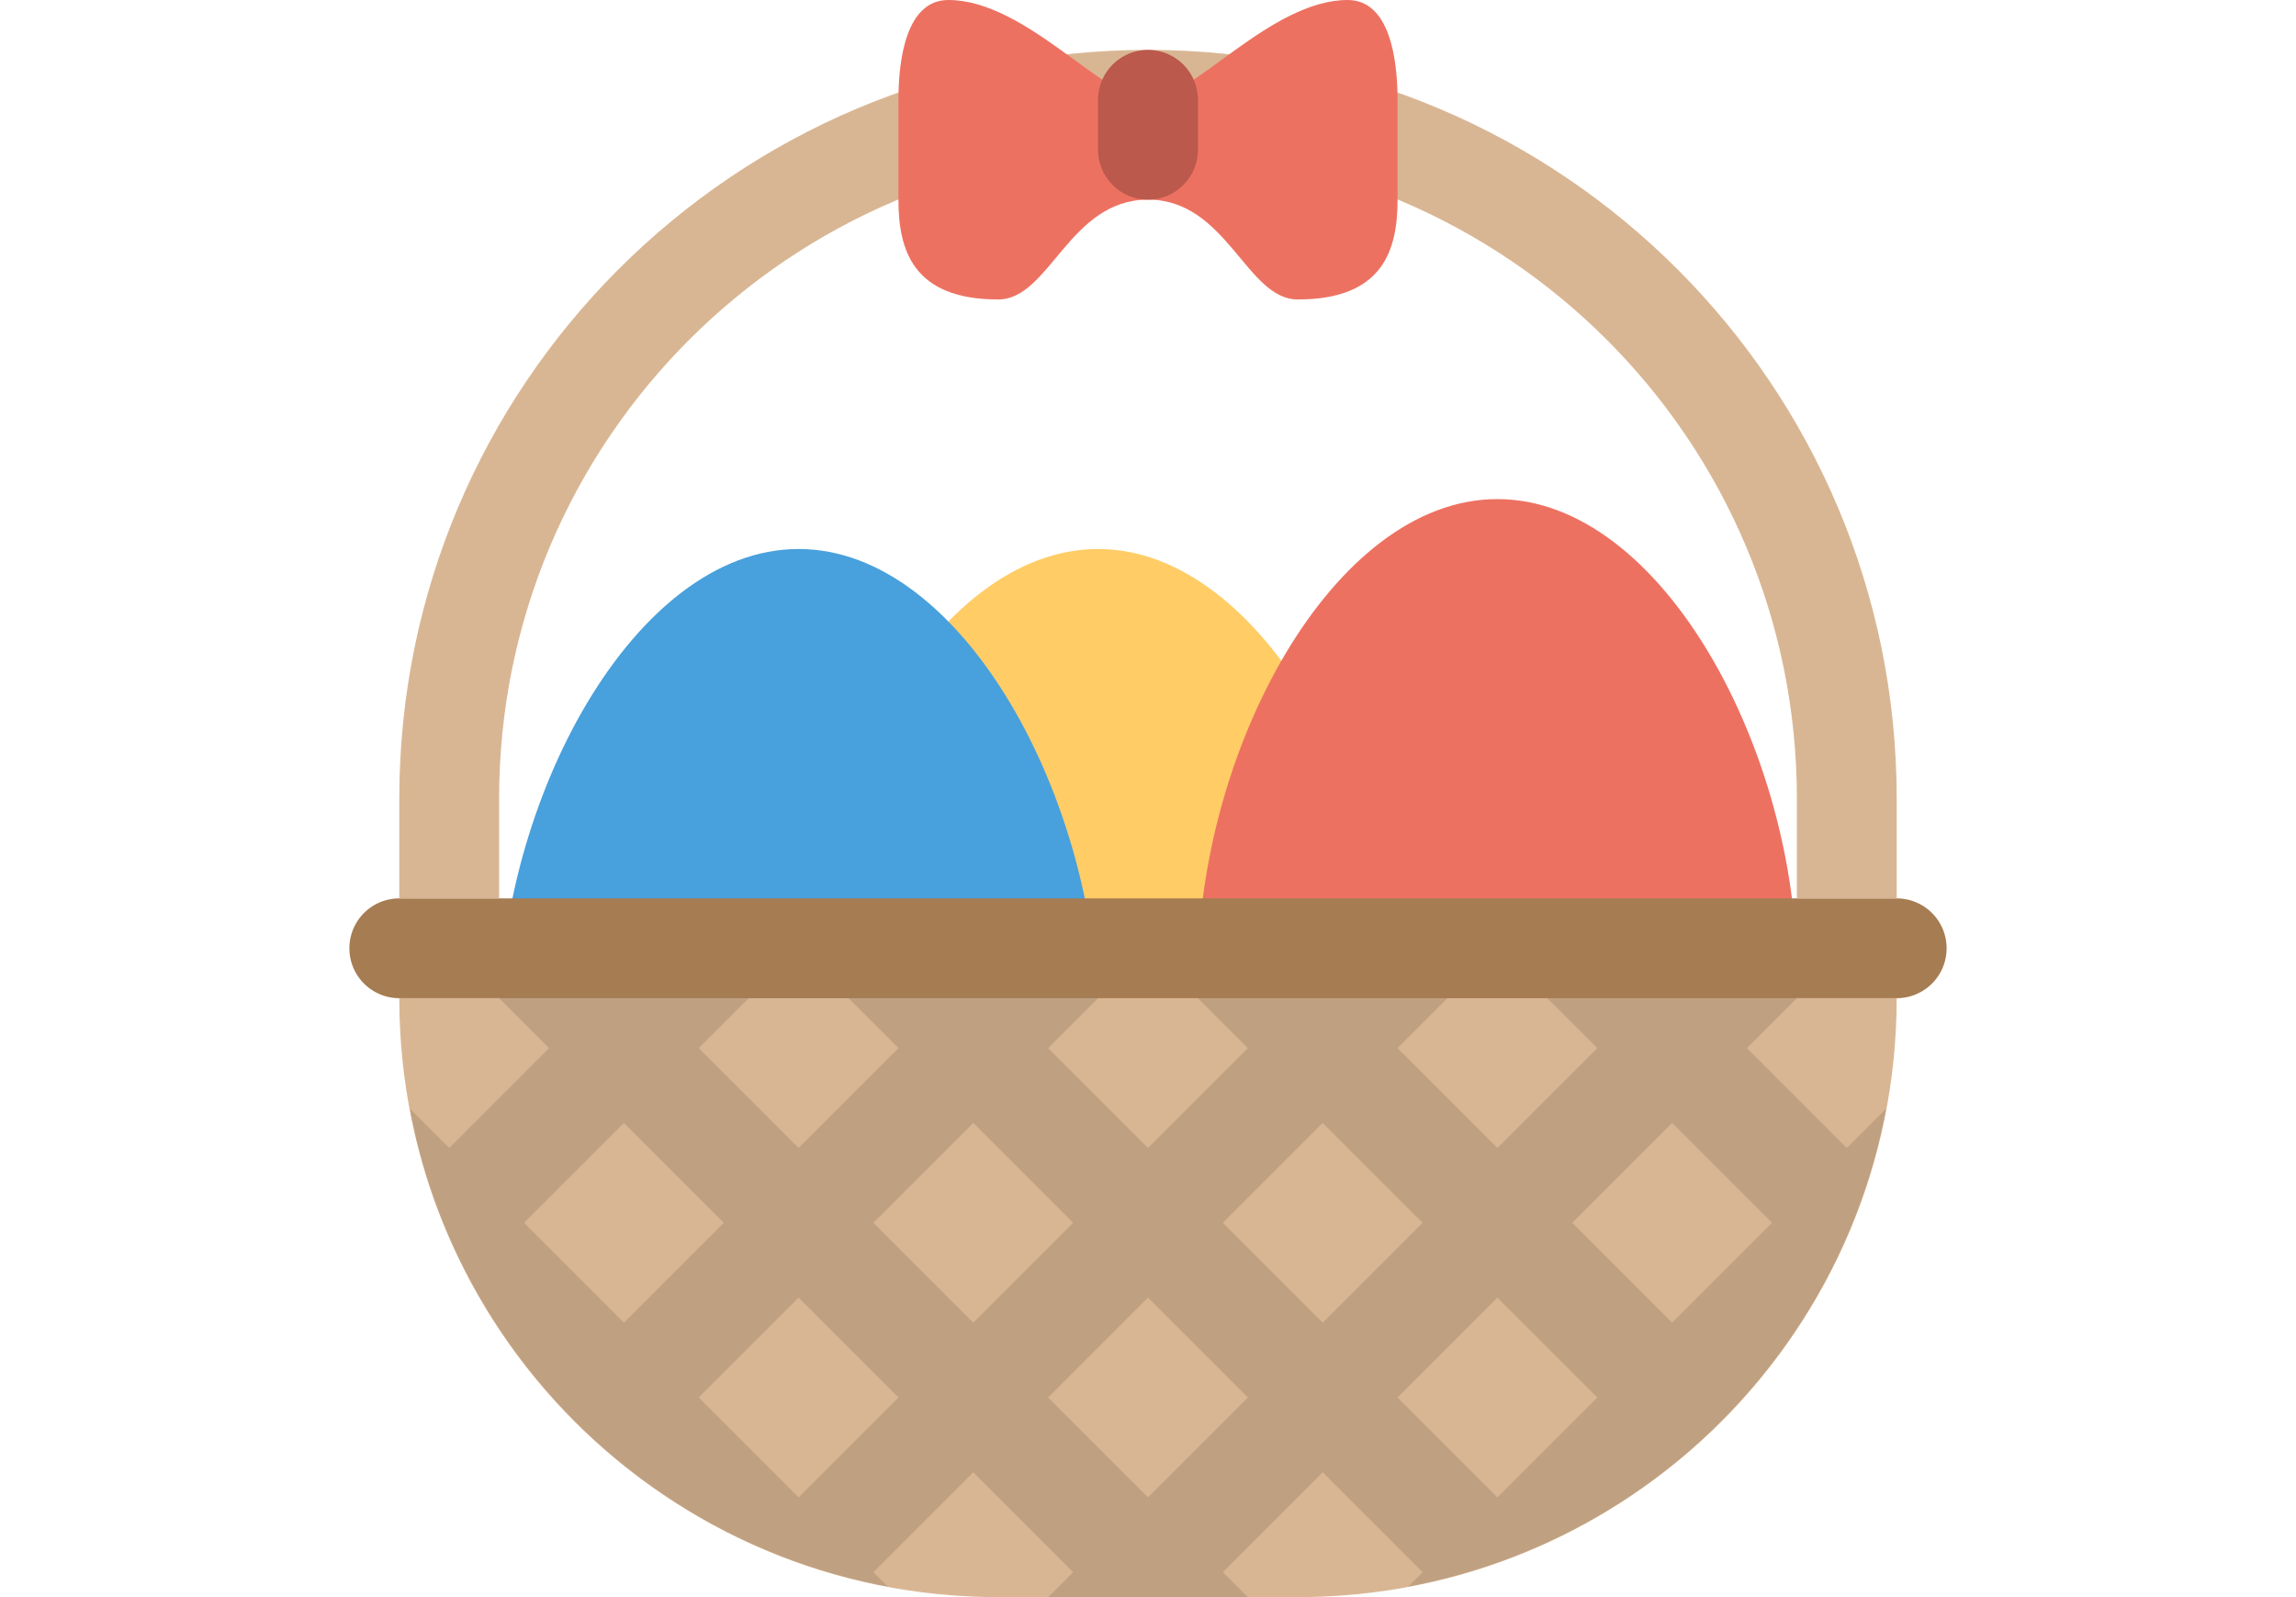 <svg xmlns="http://www.w3.org/2000/svg" width="92" height="64"><path d="M44 22c-6.627 0-12 10.164-12 19s5.373 13 12 13 12-4.164 12-13-5.373-19-12-19z" fill="#fc6"/><path d="M60 20c-6.627 0-12 10.162-12 19 0 8.836 5.373 13 12 13s12-4.164 12-13c0-8.838-5.373-19-12-19z" fill="#ed7161"/><path d="M32 22c-6.627 0-12 10.164-12 19s5.373 13 12 13 12-4.164 12-13-5.373-19-12-19z" fill="#48a0dc"/><path d="M16 40c0 13.254 10.744 24 24 24h12c13.254 0 24-10.746 24-24H16z" fill="#d9b693"/><path d="M53 59l4 4-.574.574c9.701-1.811 17.338-9.447 19.148-19.148L74 46l-4-4 2-2H62l2 2-4 4-4-4 2-2H48l2 2-4 4-4-4 2-2H34l2 2-4 4-4-4 2-2H20l2 2-4 4-1.576-1.576c1.811 9.703 9.449 17.34 19.152 19.152L35 63l4-4 4 4-1 1h8l-1-1 4-4zm14-14l4 4-4 4-4-4 4-4zm-3 11l-4 4-4-4 4-4 4 4zM53 45l4 4-4 4-4-4 4-4zm-32 4l4-4 4 4-4 4-4-4zm11 11l-4-4 4-4 4 4-4 4zm3-11l4-4 4 4-4 4-4-4zm11 11l-4-4 4-4 4 4-4 4z" fill-rule="evenodd" clip-rule="evenodd" fill="#bfa182"/><path d="M76 36H16a2 2 0 100 4h60a2 2 0 000-4z" fill="#a67c52"/><path d="M46 2C29.432 2 16 15.432 16 32v4h4v-4C20 17.641 31.641 6 46 6s26 11.641 26 26v4h4v-4C76 15.432 62.568 2 46 2z" fill-rule="evenodd" clip-rule="evenodd" fill="#d9b693"/><path d="M54 0c-3.088 0-6.25 4-8 4s-4.912-4-8-4c-1.688 0-2 2.375-2 4v4c0 2 .563 4 4 4 2.063 0 2.838-4 6-4s3.938 4 6 4c3.438 0 4-2 4-4V4c0-1.625-.312-4-2-4z" fill-rule="evenodd" clip-rule="evenodd" fill="#ed7161"/><path d="M46 2a2 2 0 00-2 2v2a2 2 0 004 0V4a2 2 0 00-2-2z" fill="#ba594c"/></svg>